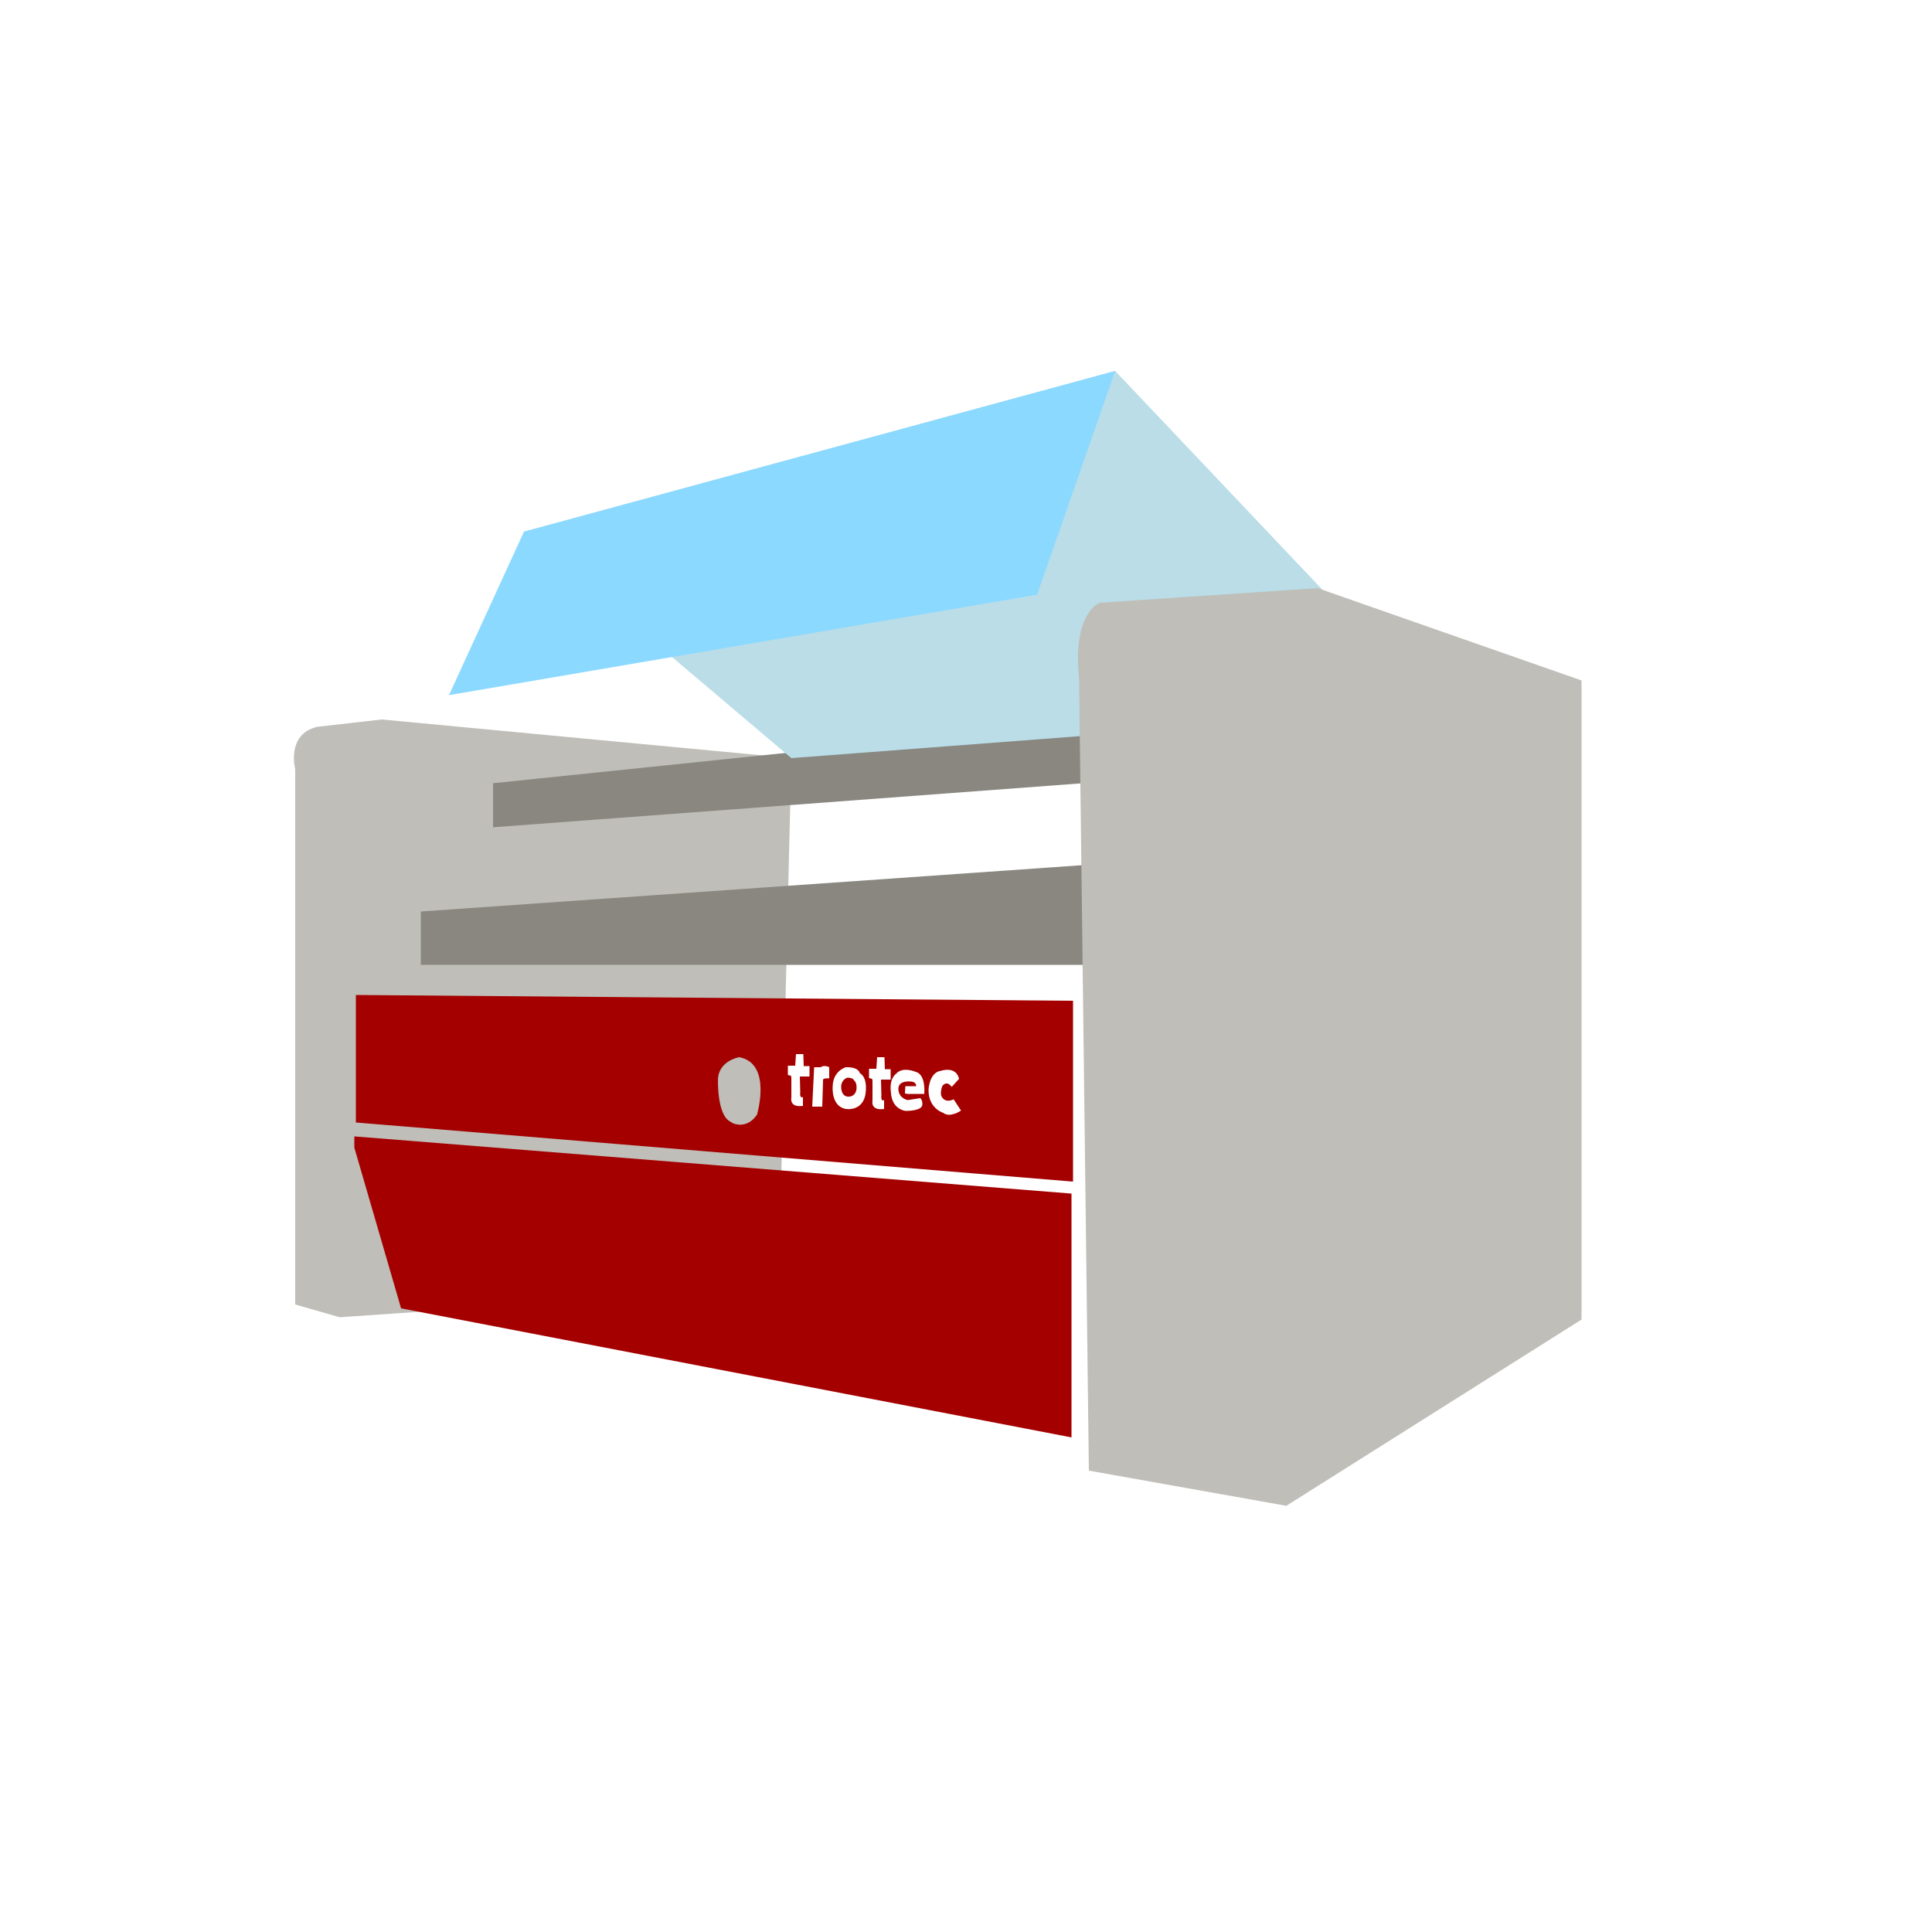 <?xml version="1.0" encoding="utf-8"?>
<!-- Generator: Adobe Illustrator 22.1.0, SVG Export Plug-In . SVG Version: 6.00 Build 0)  -->
<svg version="1.1" xmlns="http://www.w3.org/2000/svg" xmlns:xlink="http://www.w3.org/1999/xlink" x="0px" y="0px"
	 viewBox="0 0 500 500" style="enable-background:new 0 0 500 500;" xml:space="preserve">
<style type="text/css">
	.st0{display:none;}
	.st1{display:inline;}
	.st2{fill:#1D1D1B;}
	.st3{fill:none;stroke:#1D1D1B;stroke-miterlimit:10;}
	.st4{fill:none;stroke:#000000;stroke-miterlimit:10;}
	.st5{fill:none;}
	.st6{fill:#13110C;}
	.st7{fill:#FFFFFF;stroke:#13110C;stroke-miterlimit:10;}
	.st8{fill:none;stroke:#13110C;stroke-miterlimit:10;}
	.st9{fill:#FFFFFF;stroke:#13110C;stroke-width:3;stroke-miterlimit:10;}
	.st10{fill:none;stroke:#13110C;stroke-width:2;stroke-miterlimit:10;}
	.st11{fill:#13110C;stroke:#FFFFFF;stroke-width:0.25;stroke-miterlimit:10;}
	.st12{fill:#FFFFFF;stroke:#13110C;stroke-width:0.25;stroke-miterlimit:10;}
	.st13{fill:none;stroke:#FFFFFF;stroke-width:0.25;stroke-miterlimit:10;}
	.st14{fill:#BFBEB8;}
	.st15{fill:#A40000;}
	.st16{fill:#898780;}
	.st17{fill:#BADDE8;}
	.st18{fill:#8BD9FF;}
</style>
<g id="Calque_2">
</g>
<g id="Calque_1">
	<g id="Calque_3" class="st0">
		<g class="st1">
			<rect x="200" y="225.1" class="st2" width="111" height="54.8"/>
			<circle class="st2" cx="255.8" cy="54.6" r="9.6"/>
			<line class="st3" x1="262.5" y1="65.9" x2="276.2" y2="91.5"/>
			<line class="st3" x1="245.9" y1="65.9" x2="232.2" y2="91.5"/>
			<rect x="244.2" y="202.1" class="st2" width="23" height="17.8"/>
			<g>
				<path d="M169,91.5v107.9h170V91.5H169z M213.4,145.5c-5.3,0-9.6-4.3-9.6-9.6s4.3-9.6,9.6-9.6s9.6,4.3,9.6,9.6
					S218.7,145.5,213.4,145.5z M286.3,177.7h-62.8v-11h62.8V177.7z M290.2,145.5c-5.3,0-9.6-4.3-9.6-9.6s4.3-9.6,9.6-9.6
					c5.3,0,9.6,4.3,9.6,9.6C299.8,141.2,295.5,145.5,290.2,145.5z"/>
			</g>
			<path class="st2" d="M317.1,230.5c0,0,36.3-9.1,35,86h-17.5c0,0,4.4-59.7-17.5-70.7"/>
			<path class="st2" d="M334.2,322.3c0,0-17.6,6.9-12.3,35h16.6c0,0-8.6-20.6,12.7-17.5c0,0,16.6-1.7,11.9,17.5h17.1
				c0,0,8.9-35-29.1-35h-12.6"/>
			<path class="st2" d="M193.7,230.5c0,0-36.3-9.1-35,86h17.5c0,0-4.4-59.7,17.5-70.7"/>
			<path class="st2" d="M176.6,322.3c0,0,17.6,6.9,12.3,35h-16.6c0,0,8.6-20.6-12.7-17.5c0,0-16.6-1.7-11.9,17.5h-17.1
				c0,0-8.9-35,29.1-35h12.6"/>
			<polygon class="st2" points="223,312.8 290.2,312.8 256.4,341.6 			"/>
			<rect x="224.7" y="286.1" class="st2" width="64.2" height="20.4"/>
			<polyline class="st2" points="290.2,321.6 290.2,420.6 273.3,420.6 273.3,334.4 			"/>
			<polyline class="st2" points="225.9,322.6 225.9,420.6 242.9,420.6 242.9,335.3 			"/>
			<rect x="190.9" y="425.9" class="st2" width="54.3" height="28.1"/>
			<rect x="270.9" y="425.9" class="st2" width="54.3" height="28.1"/>
		</g>
	</g>
	<g id="Calque_1_1_" class="st0">
		<g class="st1">
			<path d="M273.3,406c9.6-10.2,4.8-21,4.8-21c-8.6-18-26.5-10.8-26.5-10.8c-17.3,11-9.4,25.9-9.4,25.9
				c8.8,16.4,24.3,10.2,24.3,10.2c7.2,4.5,12.1,1.1,12.1,1.1C271.1,411.5,273.3,406,273.3,406z M258.8,384.3
				c0.3-0.2,0.5-0.4,0.9-0.4s0.7,0.1,0.9,0.4s0.4,0.5,0.4,0.9c0,0.3-0.1,0.6-0.4,0.9s-0.5,0.4-0.9,0.4c-0.3,0-0.6-0.1-0.9-0.4
				c-0.3-0.2-0.4-0.5-0.4-0.9S258.6,384.6,258.8,384.3z M262.6,399.7l-0.1,0.1c-0.9-0.1-1.8-0.1-2.7-0.1c-0.9,0-1.8,0-2.7,0.1
				l-0.1-0.1v-0.5l0.1-0.1c0.7,0,1.1-0.1,1.2-0.1s0.2-0.1,0.2-0.1c0.1-0.1,0.1-0.2,0.1-0.3c0-0.1,0.1-0.6,0.1-1.5
				c0-0.8,0.1-1.4,0.1-1.9V393c0-0.3,0-0.7,0-1.2s-0.1-0.8-0.1-1c0-0.1-0.1-0.2-0.2-0.3c-0.1-0.1-0.3-0.1-0.6-0.1H257l-0.1-0.1v-0.5
				l0.1-0.1c1.4-0.2,2.6-0.5,3.6-0.8l0.2,0.1c-0.1,1-0.1,2.2-0.1,3.7v2.5c0,0.2,0,0.7,0,1.6s0.1,1.4,0.1,1.6s0.1,0.3,0.2,0.3
				c0.1,0.1,0.1,0.1,0.2,0.1s0.5,0.1,1.2,0.1l0.1,0.1L262.6,399.7L262.6,399.7z"/>
		</g>
		<g class="st1">
			<path class="st4" d="M336.7,601.1l23.8-0.1v4h-3.2l0.3,24.7l22.1,33c0,0,4,5,0.5,6h-60.7c0,0-2.8-1.8-0.8-4.7
				c1.7-2.4,22-34.7,22-34.7v-24.5l-3.9-0.2L336.7,601.1z"/>
			<polyline points="322.3,664.3 336.5,642.3 362.5,642.3 377.7,665.2 322.3,665.2 			"/>
		</g>
		<g class="st1">
			<path d="M376.3,376.5c81.3-86.4,40.5-177.2,40.5-177.2c-72.5-152.3-224-91.2-224-91.2C47,201,113.2,326.5,113.2,326.5
				c74.4,138.2,204.9,85.9,204.9,85.9c61.1,38.3,102.2,9.6,102.2,9.6C358.3,423.4,376.3,376.5,376.3,376.5z M267.2,340.8
				c-2.6,2.6-5.7,3.9-9.4,3.9c-3.6,0-6.8-1.3-9.4-3.9c-2.6-2.6-3.9-5.7-3.9-9.3c0-3.8,1.3-6.9,4-9.5s5.8-3.8,9.3-3.8
				c3.7,0,6.8,1.3,9.4,3.9s3.9,5.7,3.9,9.4C271.1,335.1,269.8,338.2,267.2,340.8z M300.1,232.8c-1.5,4.1-3.7,8-6.7,11.9
				c-2.9,3.9-8.5,9.5-16.8,16.9c-5.3,4.7-9.3,8.5-12,11.4c-2.8,3-4.9,5.8-6.3,8.6c-1.4,2.8-2.1,5.3-2.1,7.6c0,3.8,1.5,7.4,4.4,10.7
				l-0.2,1.6l-2.9,2.2h-1.8c-6.1-4.7-9.1-10.2-9.1-16.7c0-4.4,1.1-8.5,3.2-12.4c2.1-3.9,7-10,14.4-18.4c5.9-6.6,10.3-12.3,13.1-17.1
				c2.8-4.8,4.2-9.6,4.2-14.3c0-7.3-2.7-13.4-8.1-18.3c-5.4-4.8-12-7.3-19.8-7.3c-4.4,0-9.1,1-14.2,3c-2.1,2-3.9,4.8-5.6,8.3
				l-4.2,8.4l-1.3,0.9l-4.9-0.6l-0.7-1.6l8.5-25.8c8.7-5.6,18.1-8.4,28.3-8.4c7.8,0,15,1.4,21.6,4.3c6.6,2.8,11.7,7.1,15.4,12.7
				c3.7,5.6,5.6,12,5.6,19C302.3,224.3,301.6,228.7,300.1,232.8z"/>
		</g>
		<g class="st1">
			<path d="M335,156h-46.7h-86.6v0.9h-50.4V156H126v177.7h259.3V156H335z M259.4,316.3c-33.4,0-60.4-27.1-60.4-60.4
				s27.1-60.4,60.4-60.4c33.4,0,60.4,27.1,60.4,60.4S292.8,316.3,259.4,316.3z"/>
			<path d="M259.4,202.6c-29.4,0-53.2,23.8-53.2,53.2S230,309,259.4,309s53.2-23.8,53.2-53.2S288.8,202.6,259.4,202.6z M259.4,296.1
				c-19.8,0-35.9-16.1-35.9-35.9s16.1-35.9,35.9-35.9s35.9,16.1,35.9,35.9S279.3,296.1,259.4,296.1z"/>
			<g>
				<path d="M267.9,116v28.9h85.5V116H267.9z M344.6,140.3h-67.8v-18.2h67.8L344.6,140.3L344.6,140.3z"/>
			</g>
			<rect x="288.3" y="147.7" width="46.7" height="8.2"/>
			<rect x="86.9" y="179" width="29.6" height="131.7"/>
			<rect x="151.3" y="142.2" width="50.4" height="13.8"/>
			<rect x="151.3" y="156" width="50.4" height="0.9"/>
		</g>
		<g class="st1">
			<g>
				<circle cx="252.9" cy="214.9" r="47.1"/>
				<path d="M196.6,331.6c0,0-11.3-68,30.2-69.6c0,0,8.7,0.8,9.7,5.3c0,0,9,20.6,28.6,8c0,0,4.5-6,4.5-8c0,0,0.5-4.6,8-5.3
					c0,0,42.2,0,31,69.6H196.6z"/>
			</g>
			<g>
				<circle cx="342.3" cy="228.2" r="36.5"/>
				<path d="M298.7,318.5c0,0-8.8-52.7,23.4-53.9c0,0,6.7,0.6,7.5,4.1c0,0,7,15.9,22.2,6.2c0,0,3.5-4.7,3.5-6.2c0,0,0.4-3.6,6.2-4.1
					c0,0,32.6,0,24,53.9H298.7z"/>
			</g>
			<g>
				<circle cx="161.1" cy="228.2" r="36.5"/>
				<path d="M117.6,318.5c0,0-8.8-52.7,23.4-53.9c0,0,6.7,0.6,7.5,4.1c0,0,7,15.9,22.2,6.2c0,0,3.5-4.7,3.5-6.2c0,0,0.4-3.6,6.2-4.1
					c0,0,32.6,0,24,53.9H117.6z"/>
			</g>
		</g>
		<g class="st1">
			<g>
				<circle cx="229.1" cy="167.4" r="36.5"/>
				<path d="M185.5,257.8c0,0-8.8-52.7,23.4-53.9c0,0,6.7,0.6,7.5,4.1c0,0,7,15.9,22.2,6.2c0,0,3.5-4.7,3.5-6.2c0,0,0.4-3.6,6.2-4.1
					c0,0,32.7,0,24,53.9H185.5z"/>
			</g>
			<g>
				<line class="st4" x1="289.6" y1="258.7" x2="306.3" y2="258.7"/>
				<g>
					<path class="st4" d="M286.6,223.6c0,0-2.3,17.1,11.6,16.7c0,0,11.6,0.4,11.6-16.7"/>
					<line class="st4" x1="298" y1="242.2" x2="298" y2="258.1"/>
					<path d="M305.6,229.2h-15.2c0,0,1.7,7.3,5.6,7.3C295.9,236.5,303.5,239.4,305.6,229.2z"/>
				</g>
			</g>
			<g>
				<line class="st4" x1="319" y1="258.9" x2="335.7" y2="258.9"/>
				<g>
					<path class="st4" d="M316,223.7c0,0-2.3,17.1,11.6,16.7c0,0,11.6,0.4,11.6-16.7"/>
					<line class="st4" x1="327.4" y1="242.4" x2="327.4" y2="258.3"/>
					<path d="M335,229.4h-15.2c0,0,1.7,7.3,5.6,7.3C325.3,236.7,332.9,239.5,335,229.4z"/>
				</g>
			</g>
			<g>
				<line class="st4" x1="349.3" y1="259.1" x2="365.9" y2="259.1"/>
				<g>
					<path class="st4" d="M346.2,223.9c0,0-2.3,17.1,11.6,16.7c0,0,11.6,0.4,11.6-16.7"/>
					<line class="st4" x1="357.6" y1="242.6" x2="357.6" y2="258.5"/>
					<path d="M365.2,229.6H350c0,0,1.7,7.3,5.6,7.3C355.6,236.9,363.1,239.7,365.2,229.6z"/>
				</g>
			</g>
			<g>
				<path d="M146.7,308.9c0.2,0.7,0.3,1.4,0.5,2.2c12,53.4,36,102,36,102H335c22.8-40.5,31.3-73.8,39.2-105.1
					C344.4,311,248,318.8,146.7,308.9z"/>
				<path d="M376.4,302.2c5.5-24.2,7.2-41,7.2-41H140.5c0,13.7,1.7,28.1,4.4,42.4C188.8,307.9,288.8,314.9,376.4,302.2z"/>
			</g>
		</g>
		<g class="st1">
			<path class="st5" d="M284.6,97.2c0,0,12.1,1.5,9.8,16.6c0,0,32.5-3,36.3,0l19.7-8.3c0,0,5.9-37.3-15.9-40.8
				C334.5,64.7,292.2,79.8,284.6,97.2z"/>
			<path class="st5" d="M396.5,164.1c-68-42-105.1-26.1-105.1-26.1c-10.4,24.8-35.5,31-35.5,31c6.8,4.5,0,21.2,0,21.2l28.7,3.8
				c37,6,33.3,69.6,33.3,69.6c3.8,0.8,33.3-31,33.3-31c10.6-31,31.8-29.5,31.8-29.5C417,169.8,396.5,164.1,396.5,164.1z"/>
			<path class="st6" d="M408.6,184.9c0,0,14.4-36.3-9.1-47.6l-24.2-24.9c0,0,9.1-47.6-40.8-47.6c21.8,3.6,15.9,40.8,15.9,40.8
				l-19.7,8.3c-3.8-3-36.3,0-36.3,0c2.3-15.1-9.8-16.6-9.8-16.6c7.6-17.4,49.9-32.5,49.9-32.5s-31-17.4-78.6,23.4
				c0,0-52.9,12.9-45.4,65l-24.9,2.3l0.8,10.6l-16.6-6c0,0-3.8-4.5-15.9,0l-49.1,21.2c0,0-0.6,3.4-0.7,10l26.1-10.2l32,16
				c0,0,7.3-3.6,12.4,0l28.4,16v6.5l47.3,24c0,0,24,15.3,18.2,49.5l-0.2,38.2c0,0-6.2,16.6-24.3,16.5c7.2,0.9,15.3-0.5,22-7.8
				l12.1-12.9v-9.8c0,0,14.4,6,24.2-1.5c0,0,19.7-15.1,21.9-36.3l9.8-6l12.1-3.8c0,0,4.5,12.9,17.4,7.6c0,0,34.8-23.4,36.3-46.1
				c0,0,5.3-12.9-5.3-22.7C394.3,208.3,407.9,196.2,408.6,184.9z M251.5,152.6c-23.3,5.8-29.2-10.2-29.2-10.2
				c-5.4-19,9.6-30.7,9.6-30.7c11.6-14.7,28.3-8.2,28.3-8.2c11.3,1.3,16,9.1,16,9.1C280.7,144,251.5,152.6,251.5,152.6z M382.9,203
				c0,0-21.2-1.5-31.8,29.5c0,0-29.5,31.8-33.3,31c0,0,3.8-63.5-33.3-69.6l-28.7-3.8c0,0,6.8-16.6,0-21.2c0,0,25.2-6.2,35.5-31
				c0,0,37-15.9,105.1,26.1C396.5,164.1,417,169.8,382.9,203z"/>
			<path class="st6" d="M109.7,245.7c-2-9.5-4.1-21.2-5.1-32.9C104.6,221.1,105.6,233.9,109.7,245.7z"/>
			<path class="st6" d="M104.7,203.8c-0.5-5.1-0.7-9.3-0.7-12.7l0,0c-0.5,6.9-0.2,14.3,0.5,21.8
				C104.4,207.4,104.7,203.8,104.7,203.8z"/>
			<path class="st6" d="M124.4,268.1c-7.1-5.5-11.7-13.7-14.7-22.3c2.7,12.4,5.2,21,5.2,21l97.3,68.1c13.2,9.5,23.6,12.8,31.7,12.9
				c-10.7-1.4-19.6-7.8-19.6-7.8L124.4,268.1z"/>
			<path class="st6" d="M248,322.7l0.2-31.4c4.9-28.1-15.3-40.6-15.3-40.6L193,231v-5.4l-23.9-13.1c-4.3-3-10.4,0-10.4,0l-27-13.1
				l-22,8.4c0,2.8,0.1,6.2,0.6,10.5c0,0-0.2,2.9-0.2,7.4c0.9,9.6,2.6,19.2,4.3,27c2.5,7.1,6.4,13.8,12.4,18.3l84.2,59
				c0,0,7.5,5.3,16.5,6.4C242.8,336.3,248,322.7,248,322.7z"/>
		</g>
		<g class="st1">
			<path class="st6" d="M428,194.9c0,0-2.2-3.3-16-4.4L152.5,176c0,0-7.4-2.2-7.7,3.7c0,0-9.7-2.3-12.5,3.2c0,0-23.5,38.2-21.3,74.4
				c0,0-2.5,10,9.1,11.3l10.8,1.4l0.3,5.8h2.5h1.7L135,282l6.4,1.4c0,0,14.9-45.7,21.3-47.9c0,0,6.6-3,10.8-3l149.1,11.3l-0.8,3.3
				l11.9,2.2c0,0-7.7,7.7-7.5,12.7c0,0-7.4,27.3-8.9,32.1l16.6,1.2l4.7,0.7l0.6,8.3h18l5-3l-0.6-8.9l39.6,1.7c0,0,7.7,0.8,11.6-10.8
				c3.9-11.6,17.2-16.9,17.2-16.9V209C430,209,431,196.7,428,194.9z"/>
			<polygon class="st7" points="167.1,222.8 167.1,231.2 362.5,245.5 364.1,237.5 			"/>
			<polygon class="st7" points="167.1,212.6 167.1,221 362.5,235.2 364.1,227.2 			"/>
			<path class="st6" d="M378.8,177.1c0,0-5-1.7-5,9.4h9.4C383.2,186.6,385.7,176,378.8,177.1z"/>
			<path class="st8" d="M169.7,233c0,0-12-7.8-28.3,50.3c0,0-27.9,26.3-54.5,33.8l186.8,23.8c0,0,33.2-19.4,33.2-24.3
				c0,0,10.5-14.4,11.9-27.2c1.4-12.9,8.9-43.9,17-45.8L169.7,233z"/>
			<path class="st9" d="M327.3,210.1l24.9,1.4l-3.6,28.6c0,0-2.5,1.6-2.5,8.8l-10.5,3.6l-16-2.8
				C319.6,249.6,317.4,217.8,327.3,210.1z"/>
		</g>
		<g class="st1">
			<path class="st10" d="M147.1,151.9c0,0,70.5,11.5,72.8,18.3c0,0,5,5,4.1,11l0.1,158.5l112.1,13.7l68.7-16.2V138.6l-103.6-30.2
				l-149,15.6L147.1,151.9z"/>
			<polygon class="st6" points="246,296.6 172.3,302.1 339,310.4 372,300.8 			"/>
			<path class="st8" d="M152.5,241.7"/>
			<g>
				<polygon class="st8" points="246.2,274.3 261.8,303.5 290.8,303.5 323.3,299.5 328.9,274.3 304.6,225.8 258.3,228.1 
					241.5,256.8 				"/>
				<g>
					<polyline class="st8" points="246.2,274.3 266.6,252.3 273.4,227.3 					"/>
					<polyline class="st8" points="266.6,252.3 294.3,274.3 290.8,303.5 					"/>
					<line class="st8" x1="294.3" y1="274.3" x2="319.5" y2="255.6"/>
				</g>
			</g>
			<g>
				<path class="st6" d="M411.7,350.7l-2.3-205.2c0.5-21.5-9.1-20.2-9.1-20.2l-42.2-30.7c-16.9-13.7-19.2-7.3-19.2-7.3L151,111.6
					c-30.7,0.5-22.4,19.9-22.4,19.9l-1,231.1l7.4,0.5l-0.5,24.3l207,18.8l65-32.1l-0.5-23.4L411.7,350.7L411.7,350.7z M290.7,337
					l-120.9-2.3c-19.7,0-15.2-15.6-15.2-15.6l0.1-161.2c-1.4-16,12.4-12.8,12.4-12.8l120.5-13.3c17.4-2.3,15.6,11,15.6,11l0.1,180.5
					C303.7,340.2,290.7,337,290.7,337z M349.4,347.8L348,149c0,0-4.1-18.8,9.2-13.7l37.6,20.2c0,0,6.4-0.5,5.5,13.3l0.1,162.6
					L349.4,347.8z"/>
			</g>
			<polygon class="st6" points="207.6,307.2 207.6,318.2 217.6,318.2 217.6,326.9 226.8,337.2 313.8,337.2 343.1,312.2 			"/>
			<polygon class="st6" points="260.2,146.9 260.2,165.6 284.5,163.3 284.5,141.8 260.2,144.1 			"/>
			<polygon class="st6" points="262.5,171.6 262.5,179.4 272.4,177.5 284.5,181.2 284.5,171.6 272.4,167.9 			"/>
			<polygon class="st6" points="267.8,179 273.2,188.4 278.6,179 			"/>
			<rect x="266.2" y="160.1" class="st6" width="11.7" height="11.7"/>
			<polygon class="st6" points="252,133.1 266.4,143.2 275.4,143.2 260.2,132 			"/>
		</g>
		<g class="st1">
			<g>
				<path class="st6" d="M373.3,342.6L167.3,90c0,0-24.8-11-30.7-9.5c-5.8,1.5-19,13.9-27,22.6l167.2,276.8l4.4-3.7l17.5,20.4
					c0,0,38.7-9.5,43.8-20.4c0,0,23.4-5.8,30.7-12.4C373.3,363.8,390.8,358,373.3,342.6z M307.5,348.5L132.3,100.9l-4.9-9.5v-5.2
					l188.2,257.1L307.5,348.5z M346.5,330.5L150.8,86.2l201.1,244.2h-5.4V330.5z"/>
			</g>
			<path class="st11" d="M139.9,103.4L115.7,129l29.7,48.2l7.3,6.8l26-27.5L139.9,103.4z M127.4,141.1L143,125l7.8,8.8l-18,16.6
				L127.4,141.1z M144.3,160.5l-5.2-10.1c6.3-6.2,8.2-6.7,8.2-6.7l7.9,3.3C159.6,160.1,144.3,160.5,144.3,160.5z"/>
			<polygon class="st12" points="143,125 127.4,141.1 132.8,150.4 150.8,133.8 			"/>
			<path class="st12" d="M155.2,146.9l-7.9-3.3c0,0-1.9,0.5-8.2,6.7l5.2,10.1C144.3,160.5,159.6,160.1,155.2,146.9z"/>
			<path class="st13" d="M262.4,355.9c0,0,35.1-30.9,36.2-35.7c0,0,18.6-7.9,22.4-21.6"/>
			<path class="st13" d="M256.4,346.1c0,0,34.2-30.3,35.3-35.2c0,0,19-5.8,22.8-19.5"/>
			<path class="st13" d="M265,345.8c0,0,28.9-25.8,30-30.7c0,0,19-4.1,22.7-17.8"/>
			<path class="st13" d="M251.7,338.2c0,0,33.2-30.2,34.3-35c0,0,19.1-6,22.8-19.7"/>
			<path class="st13" d="M265,345.8c0,0,28.9-25.8,30-30.7c0,0,19.4-5.3,23.1-19"/>
			<path class="st13" d="M254,342.1c0,0,34.5-30.3,35.6-35.2c0,0,18-5.6,21.8-19.3"/>
			<path class="st13" d="M259.6,351.3c-0.5-0.6,34.1-31.5,35.4-36.2c0,0,19.6-6.1,23.4-19.8"/>
			<path class="st13" d="M249.4,332.7c0,0,31.9-28.9,33-33.7c0,0,19.2-4.9,23-18.6"/>
			<path class="st13" d="M242.6,323.2c0,0,31.7-28.7,32.8-33.6c0,0,20.3-4.2,24-17.9"/>
			<path class="st13" d="M237,313.8c0,0,31.6-27,32.8-31.9c0,0,19.3-3.2,23.1-16.9"/>
			<path class="st13" d="M240.4,318.2c0,0,31.9-27.6,33-32.5c0,0,18.4-3.6,22.1-17.3"/>
			<path class="st13" d="M246,327.3c0,0,31.6-28.6,32.7-33.4c0,0,19.6-4.3,23.3-18"/>
			<path class="st13" d="M234.6,309.8c0,0,30.9-27.9,32.1-32.8c0,0,18.6-2.7,22.3-16.4"/>
			<path class="st13" d="M228.6,299.6c0,0,30-27,31.1-31.8c0,0,19.3-1.8,23-15.6"/>
			<path class="st13" d="M223.9,290.7c0,0,28.9-25.8,30-30.7c0,0,19.2-1.8,22.9-15.6"/>
			<path class="st13" d="M226.7,295.3c0,0,29.8-26.7,30.9-31.6c0,0,18.9-1.8,22.6-15.6"/>
			<path class="st13" d="M231.3,304.4c0,0,30.6-27.6,31.7-32.4c0,0,18.7-1.8,22.5-15.6"/>
			<path class="st13" d="M220.3,285.7c0,0,30.8-26.6,31.8-30.8c0,0,18.4-1.3,21.9-13.3"/>
			<path class="st13" d="M214.6,276.8c0,0,30.1-25.9,31.1-30.2c0,0,18.7-0.4,22.2-12.4"/>
			<path class="st13" d="M220.8,277.4c0,0,26.9-22.8,27.9-27c0,0,18.8-1,22.3-13"/>
			<path class="st13" d="M210,269.2c0,0,29.3-25.1,30.3-29.4c0,0,17.9-1.6,21.4-13.7"/>
			<path class="st13" d="M220.8,277.4c0,0,26.9-22.8,27.9-27c0,0,18.5,0,22-12"/>
			<path class="st13" d="M212.4,273.5c0,0,30.3-26.1,31.3-30.3c0,0,17.6-1.6,21.1-13.7"/>
			<path class="st13" d="M217.1,281c0,0,30.6-26.4,31.6-30.6c0,0,18.8-1,22.3-13"/>
			<path class="st13" d="M207.2,265.1c0,0,28.8-24.7,29.9-28.9c0,0,17.9-1.6,21.3-13.7"/>
			<path class="st13" d="M201.9,255.8c0,0,27.7-23.6,28.8-27.9c0,0,18.3-1.6,21.8-13.7"/>
			<path class="st13" d="M197.3,248.1c0,0,26.9-22.8,27.9-27c0,0,17.3-1.6,20.8-13.7"/>
			<path class="st13" d="M200.7,251.5c-2.8,2.4,26.6-22.5,27.9-27c0,0,17.2-1.6,20.7-13.7"/>
			<path class="st13" d="M204.7,259.7c0,0,27.9-23.8,28.9-28c0,0,18.5-1.3,22-13.4"/>
			<path class="st13" d="M194.5,243.9c0,0,26.9-22.8,27.9-27c0,0,17,0,20.5-12.1"/>
			<path class="st13" d="M189.4,235.1c0,0,25.2-23.7,26.1-27.9c0,0,18.4,0.7,21.6-11.4"/>
			<path class="st13" d="M185.4,227.4c0,0,24.4-22.8,25.3-27c0,0,16.9-0.3,20-12.3"/>
			<path class="st13" d="M187.4,231.8c0,0,25.4-23.9,26.3-28.2c0,0,16.8,0.4,20-11.7"/>
			<path class="st13" d="M192.6,239.8c0,0,25.4-23.9,26.4-28.2c0,0,18.2,0.3,21.4-11.8"/>
			<path class="st13" d="M181.8,225.1c0,0,25.2-24.8,26.1-29.5c0,0,16.3,2.4,19.6-10.7"/>
			<path class="st13" d="M176.5,215.4c0,0,24.5-24.1,25.5-28.7c0,0,15.1,1.7,18.4-11.4"/>
			<path class="st13" d="M178.6,220.2c0,0,25.2-24.8,26.1-29.5c0,0,17,2.6,20.3-10.6"/>
			<path class="st13" d="M172,207.4c0,0,24-23.5,25-28.1c0,0,14.3,0.7,17.5-12.4"/>
			<path class="st13" d="M178.6,220.2c0,0,25.2-24.8,26.1-29.5c0,0,17,2.6,20.3-10.6"/>
			<path class="st13" d="M175,211.2c0,0,24.2-23.7,25.1-28.3c0,0,14.4,1,17.7-12.2"/>
			<path class="st13" d="M178.6,220.2c0,0,25.2-24.8,26.1-29.5c0,0,17,2.6,20.3-10.6"/>
			<path class="st13" d="M169.7,202.5c0,0,23.2-22.6,24.1-27.2c0,0,14.5,0,17.7-13.2"/>
			<path class="st13" d="M164,193.1c0,0,22.8-22.2,23.8-26.8c0,0,13-0.5,16.2-13.6"/>
			<path class="st13" d="M161.9,189.6c0,0,23.1-22.5,24.1-27.1c0,0,11.5-1.8,14.7-14.9"/>
			<path class="st13" d="M166.6,197.4c0,0,23-22.4,24-27.1c0,0,13.4-0.5,16.6-13.6"/>
			<path class="st13" d="M118.9,119.5c0,0,18-15.8,18.7-18.8c0,0,8.2-1.1,10.5-9.5"/>
			<path class="st13" d="M116.9,116.5c0,0,18-15.8,18.7-18.8c0,0,8.2-1.1,10.5-9.5"/>
			<path class="st13" d="M112.7,110.8c0,0,18-15.8,18.7-18.8c0,0,8.2-1.1,10.5-9.5"/>
			<path class="st13" d="M114.7,113.4c0,0,18-15.8,18.7-18.8c0,0,8.2-1.1,10.5-9.5"/>
		</g>
		<g class="st1">
			<path class="st3" d="M237.4,209.6c0,0,28.3,48.4,111.3,8.9c0,0,31.9-9.8,41.4-56.4c0,0,38.8,126.9,28.1,160.6
				c0,0-26.7,47-38.8,50c-12,3-54.8,2.6-79.6-20C299.7,352.7,268,291.2,237.4,209.6z"/>
			<g>
				<path d="M243.8,235.3c-91.4,9.7-102-45.3-102-45.3c1.8,87.2,11.4,155.7,11.4,155.7c16,29.5,56.1,44.1,68.5,45.3
					c12.4,1.2,53.2-34.3,53.2-34.3c21.2-28.2,26.7-160.8,26.7-160.8C277.2,236.7,243.8,235.3,243.8,235.3z M174.8,287.8l17.9-11.8
					l13.3,13C206,289.1,192.2,282.7,174.8,287.8z M219.7,357.1c-25.5-1.5-32.6-20-32.6-20c7.4,10,34.6,10.7,34.6,10.7
					c23.6-1.6,29-5.5,30.2-7.4c0.1-0.4,0.3-0.7,0.4-1c0,0,0.1,0.4-0.4,1C246.5,357.3,219.7,357.1,219.7,357.1z M235.4,289.2
					l17.9-11.8l13.3,13C266.6,290.5,252.8,284.1,235.4,289.2z"/>
				<path d="M326.6,341.4c-0.1,0.4-0.3,0.7-0.4,1C326.6,341.8,326.6,341.4,326.6,341.4z"/>
			</g>
			<path d="M330.1,339.8c0,0,2.4-19.6,26.7-27.4c0,0,27.1-7.2,36,9c0,0-0.7-6.3-31.8-0.6C361,320.8,334.8,328.3,330.1,339.8z"/>
			<path d="M296.6,280.6l20.8,5l8.1-16.8C325.6,268.9,314.7,279.6,296.6,280.6z"/>
			<path d="M353.2,258.8l20.8,5l8.1-16.8C382.2,247.1,371.3,257.8,353.2,258.8z"/>
		</g>
	</g>
	<g id="Calque_2_1_">
		<g>
			<path class="st14" d="M87.9,340.9l-11.5-3.3V199.1c0,0-2.4-9.1,5.7-11l16.7-1.9l106,10l-3.3,136.9L87.9,340.9z"/>
			<polygon class="st15" points="91.7,297 103.8,338.6 277.3,372 277.3,308.9 91.7,294.1 			"/>
			<polygon class="st16" points="127.6,202.7 127.6,214.1 280.2,202.7 280.2,186.9 			"/>
			<polygon class="st16" points="108.9,235.9 108.9,249.7 280.2,249.7 280.2,223.9 			"/>
			<g>
				<path class="st15" d="M221,279.6c0,0-0.1-0.7-1.7-0.7c0,0-1.5,0.4-1.6,2.2c0,0-0.2,2.4,1.6,2.7c0,0,1.8,0.3,2.3-1.6
					C221.6,282.3,222,280.3,221,279.6z"/>
				<path class="st15" d="M92.1,257.5v33l185.6,15.3V259L92.1,257.5z M195.9,288.5c-2.7,3.9-6.2,2.2-6.2,2.2l-1-0.6
					c-3.1-2-2.9-10.5-2.9-10.5c0-5.1,5.5-6,5.5-6C199.9,275.2,195.9,288.5,195.9,288.5z M209.3,278.6H207l0.1,4
					c-0.2,1.9,0.7,1.3,0.7,1.3v2.3c-3.6,0.5-3-2.1-3-2.1v-5.2l-0.1-0.5l-0.8-0.2v-2.4h1.9l0.2-3h1.9l0.1,3.1h1.5v2.7H209.3z
					 M214.7,279.1c-2-0.2-1.7,0.5-1.7,0.5l-0.2,6.8h-2.6l0.5-10.2h1.7c0.9-0.7,2.2,0,2.2,0v2.9H214.7z M223.9,283.6
					c-1,4.1-5,3.4-5,3.4c-3.9-0.7-3.4-5.9-3.4-5.9c0.1-4,3.4-4.9,3.4-4.9c3.4-0.1,3.6,1.5,3.6,1.5
					C224.9,279.1,223.9,283.6,223.9,283.6z M230.3,279.4H228l0.1,4c-0.2,1.9,0.7,1.3,0.7,1.3v2.3c-3.6,0.5-3-2.1-3-2.1v-5.2
					l-0.1-0.5l-0.8-0.2v-2.4h1.9l0.2-3h1.9l0.1,3.1h1.5v2.7H230.3z M239.2,283.1h-4.3l-0.7-0.1l0.1-1.9h2.8c0-1.3-1.5-1.2-1.5-1.2
					s-3.2-0.4-3.1,2c0.1,2.4,2.4,2.8,2.4,2.8l3.3-0.5c0,0,0.6,0.6,0.5,1.7c-0.1,1.7-4.4,1.6-4.4,1.6c-3.7-0.7-3.7-4.6-3.7-4.6
					c-0.6-3.8,1.3-5,1.3-5c1.7-2,5.1-0.5,5.1-0.5C239.7,278.1,239.2,283.1,239.2,283.1z M244.1,288c0,0-3.8-1.1-3.8-5.9
					c0,0,0.1-4.6,3.3-5c0,0,3.8-1.3,4.6,2.1l-1.9,2.1c0,0-1.1-1.8-2.4-0.3c0,0-0.9,2.1,0,3.1c0,0,0.8,1.4,2.9,0.4l1.9,2.9
					C248.8,287.4,245.8,289.4,244.1,288z"/>
			</g>
			<polygon class="st17" points="288.6,96 371.5,183.5 204.8,196.2 135.6,137.6 			"/>
			<polygon class="st18" points="135.6,137.6 116.2,179.9 268.4,153.9 288.6,96 			"/>
			<path class="st14" d="M281.8,380.6l51.1,9.1l76.4-48.2V176.1L341,152.2l-56.4,3.8c0,0-7.2,2.4-5.3,20.1l0.1,10.8L281.8,380.6z"/>
		</g>
	</g>
</g>
</svg>
